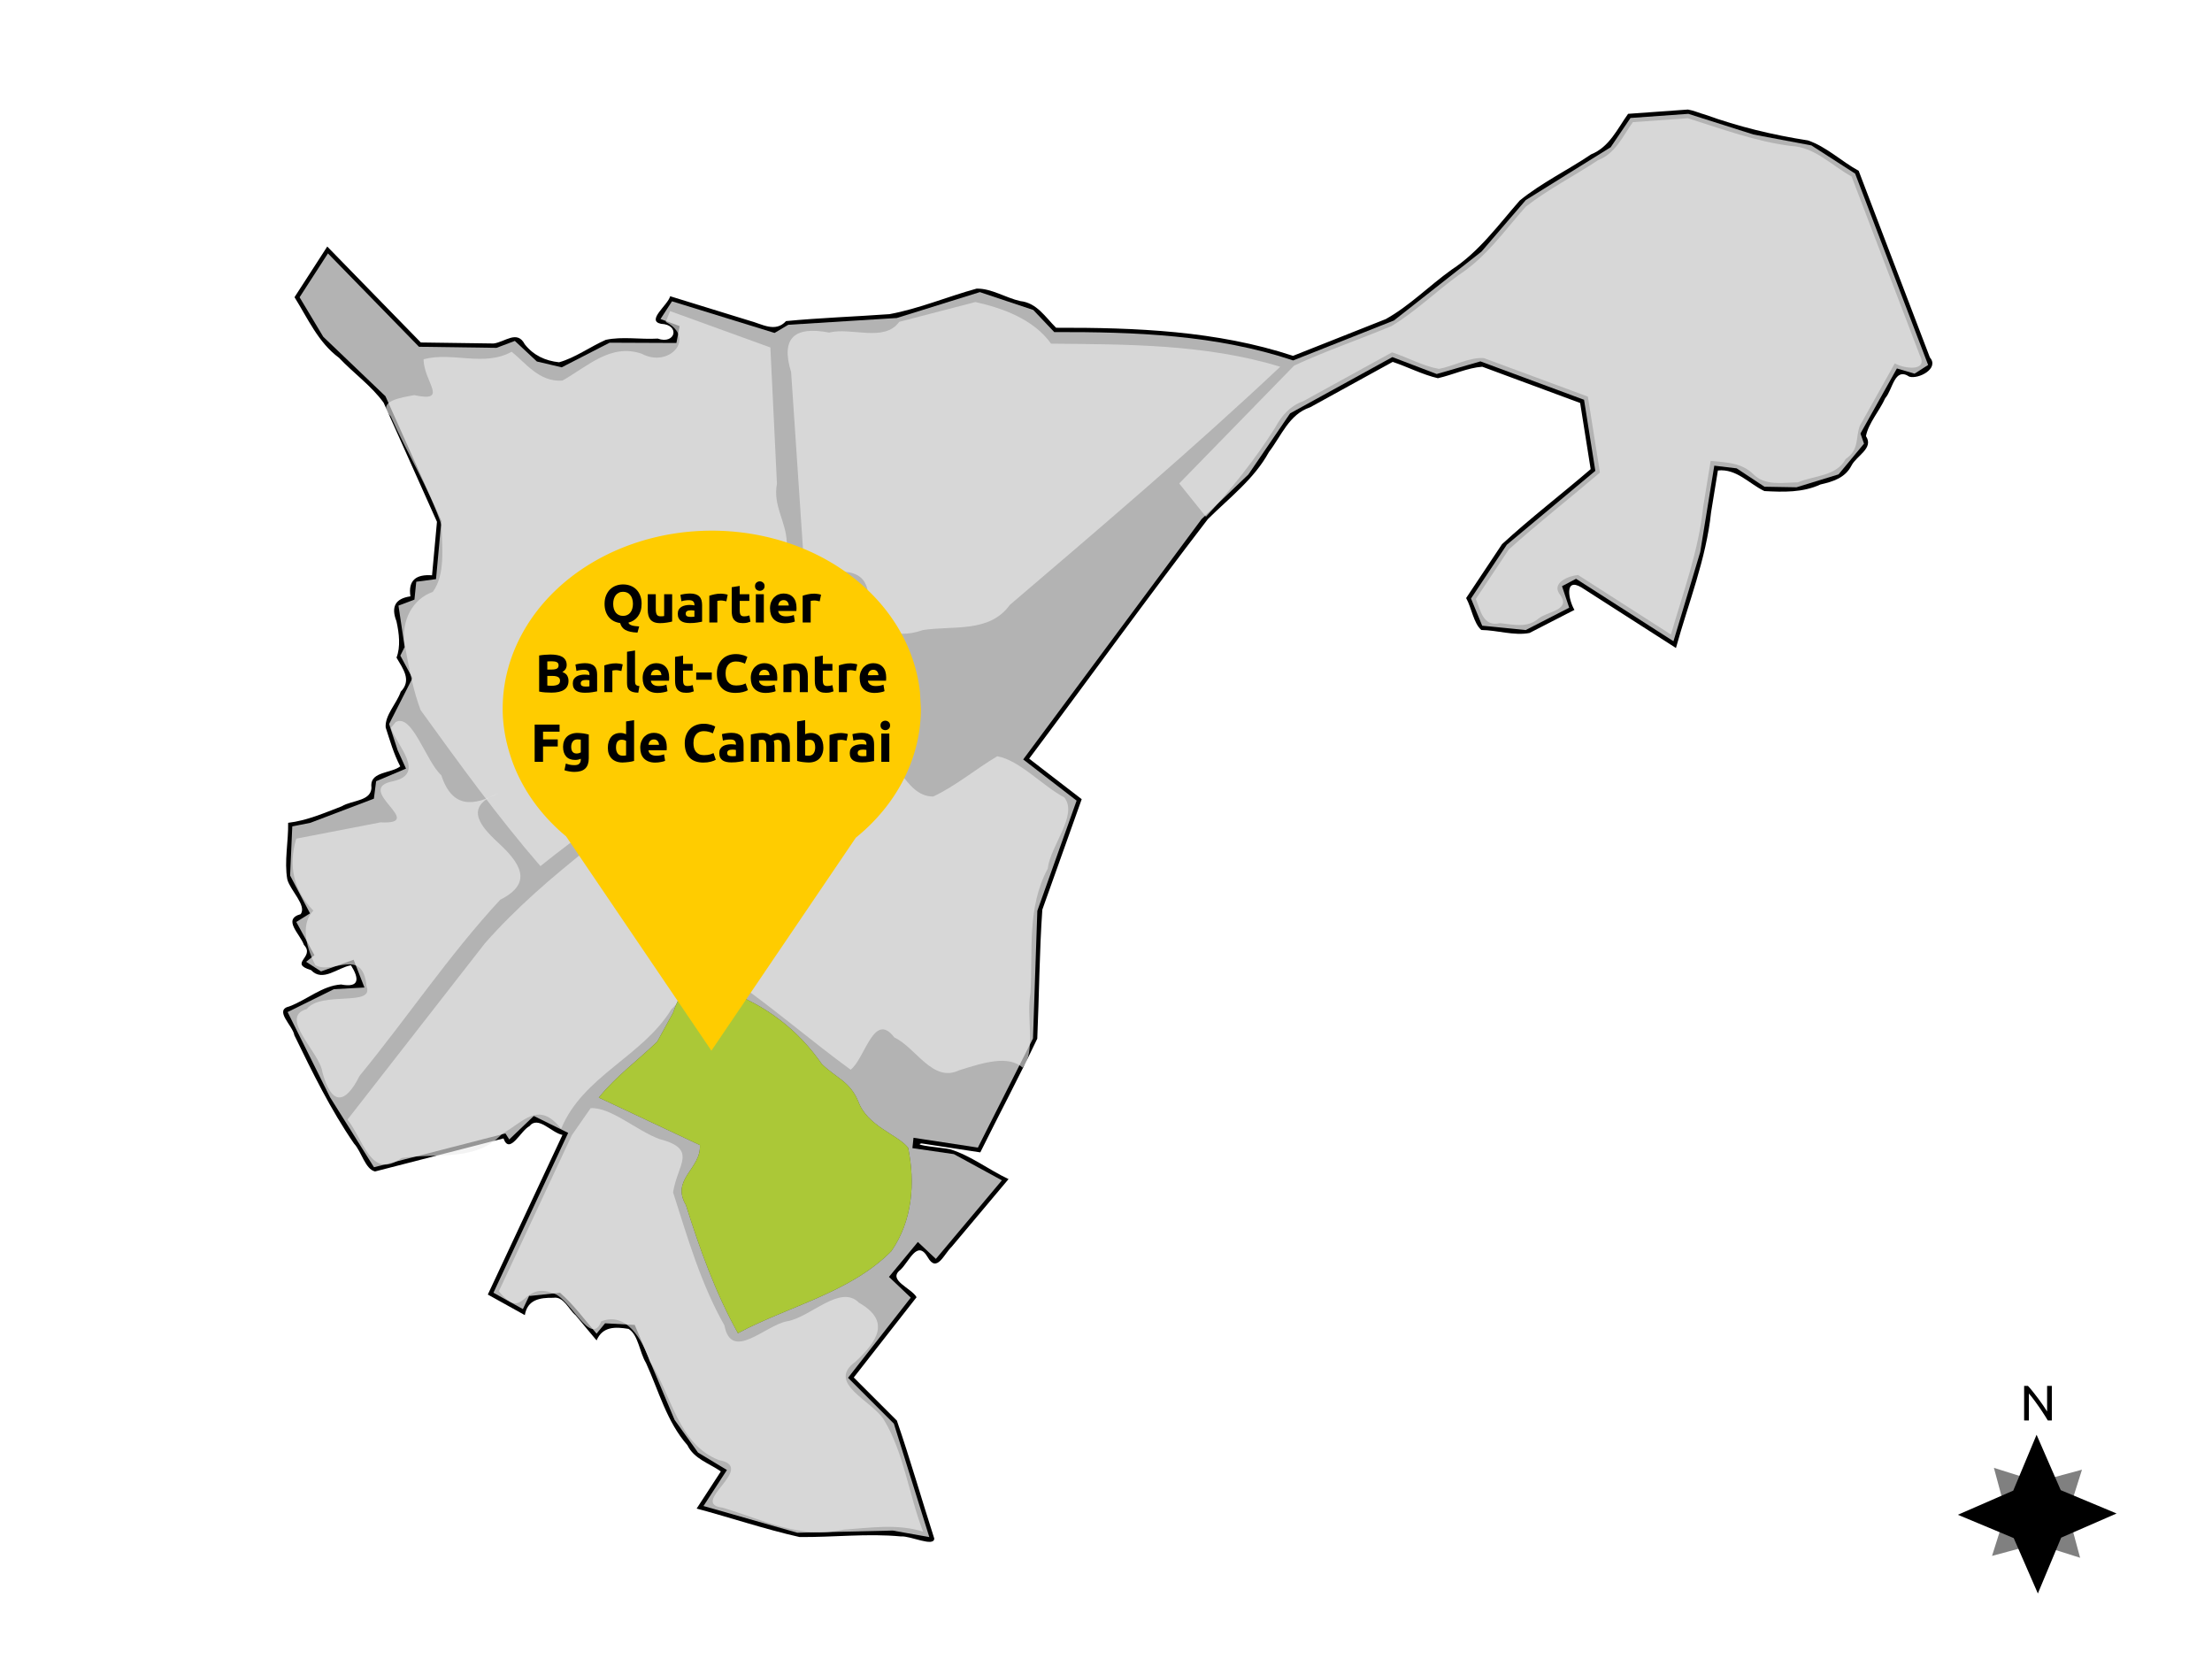 <?xml version="1.0" encoding="UTF-8" standalone="no"?>
<!-- Created with Inkscape (http://www.inkscape.org/) -->

<svg
   xmlns:dc="http://purl.org/dc/elements/1.1/"
   xmlns:cc="http://creativecommons.org/ns#"
   xmlns:rdf="http://www.w3.org/1999/02/22-rdf-syntax-ns#"
   xmlns:svg="http://www.w3.org/2000/svg"
   xmlns="http://www.w3.org/2000/svg"
   xmlns:sodipodi="http://sodipodi.sourceforge.net/DTD/sodipodi-0.dtd"
   xmlns:inkscape="http://www.inkscape.org/namespaces/inkscape"
   width="1024"
   height="768"
   viewBox="0 0 270.933 203.2"
   version="1.1"
   id="svg8"
   inkscape:version="0.92.5 (2060ec1f9f, 2020-04-08)"
   sodipodi:docname="douai-quartier-barlet-centre.svg"
   inkscape:export-filename="./quartier.png"
   inkscape:export-xdpi="686.526"
   inkscape:export-ydpi="686.526">
  <title
     id="title844">Quartier Barlet-Centre-Faubourg de Cambrai de Douai</title>
  <defs
     id="defs2">
    <filter
       inkscape:collect="always"
       style="color-interpolation-filters:sRGB"
       id="filter1218"
       x="-0.128"
       width="1.256"
       y="-0.113"
       height="1.226">
      <feGaussianBlur
         inkscape:collect="always"
         stdDeviation="2.042"
         id="feGaussianBlur1220" />
    </filter>
  </defs>
  <sodipodi:namedview
     id="base"
     pagecolor="#ffffff"
     bordercolor="#666666"
     borderopacity="1.0"
     inkscape:pageopacity="0.0"
     inkscape:pageshadow="2"
     inkscape:zoom="0.175"
     inkscape:cx="2929.4817"
     inkscape:cy="364.38807"
     inkscape:document-units="mm"
     inkscape:current-layer="layer1"
     showgrid="false"
     showguides="false"
     inkscape:window-width="1855"
     inkscape:window-height="1056"
     inkscape:window-x="65"
     inkscape:window-y="24"
     inkscape:window-maximized="1"
     units="px" />
  <g
     inkscape:label="Layer 1"
     inkscape:groupmode="layer"
     id="layer1"
     transform="translate(0,-93.8)">
    <path
       style="opacity:1;fill:#000000;fill-rule:evenodd;stroke:none;stroke-width:0.265px;stroke-linecap:butt;stroke-linejoin:miter;stroke-opacity:1"
       d="m 206.76,107.216 c -2.449,0.175 -4.897,0.351 -7.346,0.526 -1.322,1.851 -2.293,4.068 -4.533,4.965 -2.869,1.937 -6.076,3.481 -8.742,5.654 -2.629,2.999 -4.986,6.281 -8.372,8.489 -2.716,1.947 -5.131,4.418 -8.038,6.034 -3.785,1.5 -7.57,3 -11.355,4.501 -9.336,-3.081 -19.272,-3.466 -29.021,-3.441 -1.319,-1.311 -2.362,-3.054 -4.381,-3.265 -1.789,-0.4 -3.57,-1.581 -5.364,-1.526 -3.564,0.979 -7.036,2.456 -10.657,3.124 -4.218,0.304 -8.485,0.45 -12.673,0.85 -1.326,1.459 -2.96,0.343 -4.509,-0.057 -3.228,-0.995 -6.456,-1.992 -9.684,-2.986 -0.284,1.096 -2.977,2.993 -1.118,3.379 2.372,0.096 1.778,2.582 -0.406,1.808 -2.104,0.129 -4.337,-0.284 -6.366,0.154 -1.915,0.847 -3.766,2.206 -5.719,2.748 -1.696,-0.181 -3.132,-0.848 -4.2,-2.204 -0.935,-1.803 -2.435,-0.261 -3.82,-0.098 -2.97,-0.041 -5.941,-0.082 -8.911,-0.123 -3.82,-3.917 -7.641,-7.835 -11.461,-11.752 -1.337,2.068 -2.674,4.137 -4.011,6.206 1.638,2.62 2.899,5.541 5.455,7.428 1.765,1.872 3.973,3.431 5.461,5.498 2.177,4.862 4.354,9.723 6.532,14.585 -0.201,2.183 -0.401,4.367 -0.602,6.551 -1.91,-0.137 -2.952,0.569 -2.647,2.58 -1.867,0.26 -2.395,1.294 -1.714,3.046 0.34,1.522 0.516,3.143 0.008,4.458 0.8,1.384 1.889,2.764 0.519,4.173 -0.506,1.468 -1.953,2.863 -1.846,4.379 0.527,1.616 0.991,3.257 1.785,4.769 -1.078,0.839 -3.528,0.637 -3.546,2.28 0.264,2.034 -2.336,1.809 -3.63,2.614 -2.143,0.819 -4.255,1.748 -6.555,2.019 0.043,2.294 -0.497,4.719 -0.102,6.935 0.37,1.369 2.407,3.189 1.639,4.251 -2.283,0.625 -0.075,2.423 0.394,3.768 1.447,1.518 -1.947,2.229 0.875,3.089 1.435,1.516 3.252,-0.314 4.891,-0.593 1.029,1.646 1.061,2.784 -1.219,2.351 -2.303,0.153 -4.192,1.885 -6.326,2.682 -1.957,0.452 0.438,2.37 0.608,3.538 2.21,4.548 4.429,9.09 7.306,13.264 0.921,0.985 1.372,3.148 2.578,3.418 5.244,-1.349 10.487,-2.698 15.731,-4.047 0.746,2.082 2.114,-0.967 3.177,-1.502 1.088,-1.339 2.717,0.837 4.047,1.072 -3.048,6.518 -6.096,13.036 -9.143,19.554 1.511,0.84 3.022,1.679 4.533,2.519 0.325,-1.894 1.814,-2.148 3.502,-2.123 1.257,-0.203 1.862,1.438 2.726,2.146 0.858,1.022 1.692,2.061 2.561,3.074 0.752,-1.728 2.288,-1.675 3.917,-1.408 1.193,0.708 1.345,2.89 2.135,4.169 1.571,3.424 2.528,7.192 5.071,10.073 0.805,1.678 2.665,2.215 4.098,3.213 -0.989,1.517 -1.977,3.035 -2.966,4.552 4.206,1.123 8.375,2.535 12.604,3.485 4.134,0.041 8.311,-0.465 12.418,-0.073 1.153,-0.098 4.058,1.347 4.083,0.254 -1.545,-4.802 -2.943,-9.693 -4.577,-14.441 -1.76,-1.76 -3.521,-3.521 -5.281,-5.281 2.564,-3.277 5.128,-6.554 7.692,-9.832 -0.606,-1.118 -3.615,-2.093 -1.988,-3.344 1.087,-0.997 2.062,-3.774 3.349,-1.56 1.121,1.986 1.986,-0.372 2.937,-1.269 2.323,-2.765 4.646,-5.529 6.969,-8.294 -2.41,-1.136 -4.62,-2.871 -7.149,-3.652 -0.869,-0.195 -4.728,-0.503 -3.505,-0.719 2.397,0.366 4.795,0.731 7.192,1.097 2.31,-4.646 4.751,-9.259 6.978,-13.926 0.233,-5.262 0.254,-10.564 0.62,-15.801 1.608,-4.512 3.216,-9.023 4.824,-13.534 -2.146,-1.654 -4.291,-3.308 -6.436,-4.962 7.319,-9.761 14.458,-19.681 21.89,-29.343 2.638,-2.615 5.665,-4.899 7.478,-8.214 1.534,-1.988 2.471,-4.634 5.043,-5.478 3.372,-1.855 6.743,-3.709 10.115,-5.564 1.847,0.618 3.68,1.574 5.535,2 1.81,-0.408 3.637,-1.278 5.437,-1.407 3.996,1.481 7.993,2.961 11.989,4.442 0.429,2.701 0.857,5.401 1.286,8.102 -3.592,3.088 -7.388,5.993 -10.858,9.19 -1.465,2.2 -2.93,4.401 -4.395,6.601 0.685,1.216 0.897,3.068 1.862,3.91 1.951,0.025 4.032,0.736 5.908,0.363 1.832,-0.941 3.664,-1.883 5.497,-2.824 -0.713,-1.192 -1.275,-4.007 0.838,-2.765 3.865,2.477 7.73,4.954 11.595,7.432 1.526,-5.518 3.699,-10.886 4.302,-16.617 0.278,-1.708 0.557,-3.416 0.835,-5.125 2.295,-0.245 3.823,1.635 5.695,2.522 2.347,0.127 4.685,0.196 6.872,-0.81 1.548,-0.354 3.029,-0.809 3.803,-2.323 0.606,-1.196 2.764,-2.114 1.764,-3.597 0.307,-1.592 1.667,-3.093 2.364,-4.651 0.926,-1.02 1.111,-3.863 2.953,-2.632 1.114,0.33 3.705,-0.984 2.514,-2.359 -2.907,-7.619 -5.813,-15.238 -8.72,-22.857 -2.106,-1.15 -3.952,-2.954 -6.211,-3.72 -4.296,-0.668 -8.506,-1.682 -12.598,-3.158 -0.696,-0.185 -1.381,-0.506 -2.085,-0.623 z"
       id="path1040"
       inkscape:connector-curvature="0" />
    <path
       style="opacity:1;fill:#b3b3b3;fill-rule:evenodd;stroke:none;stroke-width:0.265px;stroke-linecap:butt;stroke-linejoin:miter;stroke-opacity:1"
       d="m 206.798,107.743 -7.089,0.508 -2.43,3.587 -10.393,6.466 -5.424,6.312 -10.728,8.439 -12.342,4.892 c -9.438,-3.142 -19.321,-3.498 -29.266,-3.474 l -2.565,-2.705 -6.543,-2.188 -10.178,3.171 -13.292,0.83 -1.677,0.999 -12.561,-3.874 -1.409,2.168 2.343,0.867 -0.395,2.068 -8.178,-0.035 -5.869,3.018 -3.044,-0.715 -2.698,-2.521 -2.247,0.849 -9.495,-0.132 -11.151,-11.434 -3.472,5.372 2.903,4.841 7.615,7.281 6.847,15.288 -0.654,7.109 -2.42,0.323 -0.224,2.188 -1.955,0.736 0.758,5.067 -0.529,1.058 1.486,2.758 -2.863,5.62 1.047,3.21 1.024,2.251 -3.661,1.547 -0.275,2.138 -7.783,2.956 -2.21,0.435 -0.267,6.016 2.44,4.64 -1.684,1.053 2.224,4.066 -1.02,0.812 1.829,1.178 3.989,-1.431 1.33,3.402 -3.745,0.205 -5.669,2.801 5.204,10.444 5.373,8.565 16.103,-4.142 0.468,0.735 3.007,-2.873 4.21,2.072 -9.154,19.577 3.608,2.005 0.791,-1.673 0.011,0.069 3.742,-0.401 c 1.678,1.464 3.025,3.32 4.477,5.012 l 1.042,-1.268 3.635,0.198 4.878,11.626 2.873,4.009 3.541,2.138 -2.873,4.41 11.492,3.274 11.693,-0.267 4.477,0.801 -4.343,-13.898 -5.613,-5.613 7.684,-9.822 -2.673,-2.539 3.541,-4.277 2.205,2.072 8.085,-9.622 -5.88,-3.208 -5.078,-0.735 0.134,-1.27 7.884,1.203 6.749,-13.364 0.534,-15.635 4.811,-13.497 -6.543,-5.045 v 0 l 21.845,-29.432 5.732,-5.465 5.117,-7.494 12.527,-6.891 5.428,2.074 5.356,-1.547 12.691,4.702 1.382,8.704 -10.841,9.05 -4.386,6.587 1.37,3.33 5.326,0.534 5.328,-2.738 -0.877,-2.636 1.718,-0.905 11.932,7.648 3.276,-10.916 1.725,-10.587 2.74,0.328 3.404,2.251 3.925,0.068 5.151,-1.583 3.117,-3.762 -0.435,-1.24 4.465,-7.97 2.163,0.639 1.662,-1.066 -8.941,-23.437 -5.356,-3.454 -7.101,-1.337 z"
       id="path826-3-2"
       inkscape:connector-curvature="0"
       sodipodi:nodetypes="cccccccccccccccccccccccccccccccccccccccccccccccccccccccccccccccccccccccccccccccccccccccccccccccccccccccccccccccccccccccc" />
    <path
       style="opacity:0.635;fill:#ececec;fill-opacity:1;fill-rule:evenodd;stroke:none;stroke-width:0.265px;stroke-linecap:butt;stroke-linejoin:miter;stroke-opacity:1"
       d="m 70.045,232.834 c -2.981,6.376 -5.962,12.751 -8.943,19.127 3.236,3.882 2.684,-1.348 6.721,0.268 2.005,0.602 4.579,6.664 5.811,3.418 3.08,-1.233 5.038,2.228 5.978,4.933 2.671,4.13 3.416,10.063 8.429,12.056 4.783,0.858 -3.742,5.311 0.453,5.825 4.861,1.443 9.596,3.922 14.782,2.7 3.277,-0.218 6.572,-0.767 9.784,0.237 -1.735,-4.479 -2.339,-9.644 -4.793,-13.688 -1.444,-2.361 -7.137,-4.494 -3.482,-7.128 2.667,-2.503 4.359,-4.968 0.431,-7.218 -2.309,-2.33 -5.936,1.799 -8.817,2.271 -2.674,0.492 -6.813,5.004 -7.668,0.503 -2.893,-5.093 -4.523,-10.775 -6.29,-16.293 0.52,-3.444 3.11,-5.275 -1.681,-6.537 -2.741,-0.993 -5.962,-3.927 -8.42,-3.774 -0.765,1.101 -1.529,2.201 -2.294,3.302 z"
       id="path1050"
       inkscape:connector-curvature="0" />
    <path
       style="opacity:0.635;fill:#ececec;fill-opacity:1;fill-rule:evenodd;stroke:none;stroke-width:0.265px;stroke-linecap:butt;stroke-linejoin:miter;stroke-opacity:1"
       d="m 98.504,165.681 c -0.376,8.603 -5.388,16.518 -12.593,21.11 -8.869,7.46 -18.849,13.825 -26.524,22.558 -5.609,7.196 -11.218,14.391 -16.827,21.587 1.925,2.351 2.858,7.479 6.613,4.706 4.056,-0.665 9.161,0.532 12.326,-2.974 2.561,-1.362 4.438,-4.176 7.229,-0.605 2.666,-6.48 9.955,-8.843 13.508,-14.649 2.747,-2.47 1.73,-6.443 3.133,-9.63 0.122,-4.723 4.109,-7.552 7.924,-9.497 4.707,-1.655 5.455,-6.988 7.989,-10.654 3.179,-1.587 6.825,-3.171 7.391,-7.123 0.939,-3.455 -0.167,-7.353 -2.541,-10.012 -0.931,-1.706 -1.015,-3.699 -1.656,-5.506 -1.497,0.502 -5.961,-1.276 -5.973,0.688 z"
       id="path1052"
       inkscape:connector-curvature="0" />
    <path
       inkscape:connector-curvature="0"
       id="path1136"
       d="m 80.492,221.39 c -2.372,2.284 -5.073,4.259 -7.152,6.846 4.13,1.941 8.259,3.885 12.391,5.824 0.142,2.917 -3.592,4.159 -1.716,7.343 1.708,5.403 3.601,10.728 6.369,15.692 6.215,-3.332 13.72,-4.932 18.791,-10.047 2.577,-3.701 2.949,-8.325 2.053,-12.674 -1.291,-1.629 -5.025,-2.639 -6.113,-5.696 -1.065,-2.486 -2.65,-2.792 -4.461,-4.559 -2.864,-4.15 -6.882,-7.229 -11.608,-8.912 -3.452,-3.026 -5.314,-1.059 -6.619,2.662 -0.645,1.173 -1.29,2.347 -1.934,3.52 z"
       style="opacity:1;fill:#4d4d4d;fill-rule:evenodd;stroke:none;stroke-width:0.265px;stroke-linecap:butt;stroke-linejoin:miter;stroke-opacity:1;filter:url(#filter1218)" />
    <path
       style="opacity:1;fill:#abc837;fill-rule:evenodd;stroke:none;stroke-width:0.265px;stroke-linecap:butt;stroke-linejoin:miter;stroke-opacity:1"
       d="m 80.492,221.39 c -2.372,2.284 -5.073,4.259 -7.152,6.846 4.13,1.941 8.259,3.885 12.391,5.824 0.142,2.917 -3.592,4.159 -1.716,7.343 1.708,5.403 3.601,10.728 6.369,15.692 6.215,-3.332 13.72,-4.932 18.791,-10.047 2.577,-3.701 2.949,-8.325 2.053,-12.674 -1.291,-1.629 -5.025,-2.639 -6.113,-5.696 -1.065,-2.486 -2.65,-2.792 -4.461,-4.559 -2.864,-4.15 -6.882,-7.229 -11.608,-8.912 -3.452,-3.026 -5.314,-1.059 -6.619,2.662 -0.645,1.173 -1.29,2.347 -1.934,3.52 z"
       id="path1022"
       inkscape:connector-curvature="0" />
    <path
       style="opacity:0.635;fill:#ececec;fill-opacity:1;fill-rule:evenodd;stroke:none;stroke-width:0.265px;stroke-linecap:butt;stroke-linejoin:miter;stroke-opacity:1"
       d="m 47.869,182.965 c 0.834,2.26 4.29,5.598 0.312,6.517 -5.052,0.938 4.281,5.34 -1.58,5.046 -3.439,0.665 -6.879,1.329 -10.318,1.994 -0.973,3.345 -0.358,6.305 2.101,8.815 -1.42,1.422 -1.134,4.04 0.241,6.671 2.077,1.239 5.815,-2.302 6.273,2.612 0.964,2.525 -5.565,0.529 -7.324,2.771 -3.516,1.002 1.619,5.298 1.92,7.753 1.079,3.971 2.727,4.079 4.555,0.42 5.831,-7.104 10.98,-14.826 17.218,-21.56 4.112,-2.068 2.441,-4.505 -0.272,-7.01 -2.532,-2.319 -3.985,-4.507 0.077,-6.041 -3.04,1.538 -5.649,1.964 -7.023,-2.203 -1.884,-1.702 -3.554,-7.602 -5.579,-6.511 l -0.337,0.408 z"
       id="path1054"
       inkscape:connector-curvature="0" />
    <path
       style="opacity:0.635;fill:#ececec;fill-rule:evenodd;stroke:none;stroke-width:0.265px;stroke-linecap:butt;stroke-linejoin:miter;stroke-opacity:1"
       d="m 200.002,108.76 c -1.246,1.723 -2.12,3.833 -4.242,4.645 -2.924,1.94 -6.121,3.563 -8.872,5.706 -2.606,2.932 -4.875,6.215 -8.22,8.374 -2.778,2.027 -5.308,4.485 -8.233,6.256 -3.956,1.646 -8.076,3.045 -11.93,4.844 -4.691,4.811 -9.381,9.621 -14.072,14.432 1.092,1.359 2.184,2.718 3.276,4.077 3.133,-3.419 6.027,-7.023 8.496,-10.954 0.787,-1.449 1.814,-2.633 3.407,-3.193 3.629,-1.996 7.258,-3.992 10.887,-5.989 1.918,0.611 3.816,1.695 5.746,2.025 1.833,-0.336 3.695,-1.448 5.511,-1.32 4.244,1.572 8.488,3.145 12.732,4.717 0.493,3.102 0.985,6.204 1.477,9.306 -3.7,3.155 -7.553,6.173 -11.159,9.413 -1.347,2.023 -2.694,4.046 -4.041,6.069 0.609,1.506 0.905,3.431 2.985,2.961 1.619,0.166 3.293,0.625 4.659,-0.544 1.054,-0.896 4.012,-1.015 2.721,-2.868 -1.274,-1.517 1.048,-2.398 2.153,-2.492 3.793,2.431 7.585,4.862 11.377,7.293 1.504,-5.189 3.402,-10.287 3.958,-15.694 0.303,-1.857 0.605,-3.713 0.908,-5.57 1.878,0.186 3.815,0.213 5.239,1.639 1.455,1.455 3.596,1.015 5.45,0.985 2.011,-0.861 4.697,-0.711 5.848,-2.86 1.711,-1.156 1.179,-2.584 1.733,-4.066 1.428,-2.549 2.856,-5.097 4.283,-7.646 1.142,0.665 4.14,1.045 3.056,-1.002 -2.783,-7.295 -5.566,-14.589 -8.348,-21.884 -2.449,-1.345 -4.522,-3.636 -7.464,-3.745 -4.342,-0.559 -8.438,-2.092 -12.591,-3.396 -2.244,0.161 -4.488,0.321 -6.731,0.482 z"
       id="path1056"
       inkscape:connector-curvature="0" />
    <path
       style="opacity:0.635;fill:#ececec;fill-opacity:1;fill-rule:evenodd;stroke:none;stroke-width:0.265px;stroke-linecap:butt;stroke-linejoin:miter;stroke-opacity:1"
       d="m 101.935,188.482 c -2.332,3.893 -3.367,8.892 -7.837,10.961 -2.684,2.601 -7.561,3.741 -7.585,8.115 -1.878,3.686 -0.793,5.801 3.328,6.307 4.908,3.432 9.491,7.415 14.351,10.958 1.771,-1.384 2.849,-7.24 5.344,-3.957 2.665,1.254 4.694,5.591 7.941,4.026 3.085,-0.974 6.024,-1.87 7.779,-0.326 1.678,-1.903 0.407,-6.286 0.962,-9.133 0.29,-5.155 -0.438,-10.502 2.111,-15.231 0.3,-2.788 3.765,-6.601 2.025,-8.728 -2.739,-1.482 -5.461,-4.548 -8.211,-5.044 -2.626,1.565 -5.158,3.685 -7.839,4.931 -3.627,0.017 -4.345,-5.65 -7.756,-5.424 -1.538,0.848 -3.077,1.697 -4.615,2.545 z"
       id="path1058"
       inkscape:connector-curvature="0" />
    <path
       style="opacity:0.635;fill:#ececec;fill-opacity:1;fill-rule:evenodd;stroke:none;stroke-width:0.265px;stroke-linecap:butt;stroke-linejoin:miter;stroke-opacity:1"
       d="m 110.144,133.217 c -1.828,2.546 -5.851,0.631 -8.593,1.317 -4.185,-0.802 -5.963,0.606 -4.651,4.847 0.545,8.13 1.091,16.259 1.636,24.389 2.938,0.498 7.477,-1.338 7.819,2.943 0.743,3.876 2.791,5.599 6.694,4.257 3.738,-0.579 8.126,0.391 10.647,-3.087 11.189,-9.548 22.388,-19.085 33.11,-29.161 -9.087,-2.787 -18.79,-2.74 -28.066,-2.828 -2.136,-2.987 -5.934,-4.364 -9.274,-5.098 -3.107,0.807 -6.215,1.613 -9.322,2.42 z"
       id="path1060"
       inkscape:connector-curvature="0" />
    <path
       style="opacity:0.635;fill:#ececec;fill-opacity:1;fill-rule:evenodd;stroke:none;stroke-width:0.265px;stroke-linecap:butt;stroke-linejoin:miter;stroke-opacity:1"
       d="m 81.543,133.228 c 3.797,1.986 0.407,5.705 -2.958,3.893 -3.802,-1.286 -6.614,1.567 -9.695,3.295 -2.849,0.217 -4.538,-2.202 -6.219,-3.533 -3.395,1.881 -7.233,-0.026 -10.787,0.92 0.014,2.79 3.184,5.321 -1.152,4.395 -1.395,0.285 -4.788,0.662 -2.864,2.61 1.962,4.467 4.68,8.74 6.215,13.317 0.047,2.658 0.511,6.014 -1.077,8.178 -2.421,0.833 -3.931,3.482 -3.425,6.524 0.57,3.066 1.055,5.62 1.938,7.951 4.708,6.506 9.414,13.031 14.674,19.108 9.326,-7.529 20.252,-13.73 27.218,-23.737 2.752,-4.765 2.667,-10.608 2.958,-15.962 -0.107,-2.551 -1.715,-4.452 -1.207,-7.135 -0.268,-5.564 -0.535,-11.127 -0.803,-16.691 -4.094,-1.484 -8.188,-2.969 -12.281,-4.453 -0.178,0.44 -0.357,0.88 -0.535,1.32 z"
       id="path1062"
       inkscape:connector-curvature="0" />
    <path
       style="opacity:1;fill:#ffcc00;fill-opacity:1;stroke:none;stroke-width:0.292;stroke-miterlimit:4;stroke-dasharray:none;stroke-dashoffset:0;stroke-opacity:1"
       d="m 87.963,158.806 a 25.612,21.809 0 0 0 -2.56,0.043 25.612,21.809 0 0 0 -23.805,22.766 25.612,21.809 0 0 0 0.794,4.356 h -0.018 l 0.031,0.045 a 25.612,21.809 0 0 0 6.93,10.222 l 5.419,7.993 12.381,18.259 12.38,-18.259 5.309,-7.829 a 25.612,21.809 0 0 0 7.972,-15.797 L 112.684,178.586 A 25.612,21.809 0 0 0 87.963,158.806 Z"
       id="path1125"
       inkscape:connector-curvature="0" />
    <g
       aria-label="Quartier
Barlet-Centre
Fg de Cambrai"
       style="font-style:normal;font-variant:normal;font-weight:normal;font-stretch:normal;font-size:6.575px;line-height:125%;font-family:Tofino;-inkscape-font-specification:Tofino;text-align:center;letter-spacing:0px;word-spacing:0px;text-anchor:middle;fill:#000000;fill-opacity:1;stroke:none;stroke-width:0.265px;stroke-linecap:butt;stroke-linejoin:miter;stroke-opacity:1"
       id="text1132">
      <path
         d="m 75.106,167.763 q 0,0.335 0.079,0.605 0.085,0.27 0.237,0.467 0.158,0.191 0.381,0.296 0.224,0.105 0.513,0.105 0.283,0 0.506,-0.105 0.23,-0.105 0.381,-0.296 0.158,-0.197 0.237,-0.467 0.085,-0.27 0.085,-0.605 0,-0.335 -0.085,-0.605 -0.079,-0.276 -0.237,-0.467 -0.151,-0.197 -0.381,-0.302 -0.224,-0.105 -0.506,-0.105 -0.289,0 -0.513,0.112 -0.224,0.105 -0.381,0.302 -0.151,0.191 -0.237,0.467 -0.079,0.27 -0.079,0.598 z m 3.478,0 q 0,0.48 -0.118,0.868 -0.118,0.381 -0.335,0.671 -0.21,0.289 -0.506,0.48 -0.296,0.191 -0.651,0.276 0.033,0.132 0.145,0.21 0.112,0.086 0.283,0.138 0.171,0.053 0.395,0.079 0.23,0.026 0.493,0.046 l -0.21,0.75 q -0.513,-0.02 -0.881,-0.105 -0.362,-0.079 -0.618,-0.224 -0.25,-0.145 -0.401,-0.355 -0.145,-0.21 -0.224,-0.487 -0.408,-0.053 -0.756,-0.224 -0.348,-0.178 -0.605,-0.473 -0.256,-0.296 -0.401,-0.71 -0.145,-0.414 -0.145,-0.94 0,-0.585 0.184,-1.026 0.184,-0.447 0.493,-0.75 0.316,-0.302 0.723,-0.454 0.414,-0.151 0.868,-0.151 0.467,0 0.881,0.151 0.414,0.151 0.723,0.454 0.309,0.302 0.487,0.75 0.178,0.441 0.178,1.026 z"
         style="font-style:normal;font-variant:normal;font-weight:bold;font-stretch:normal;font-family:Ubuntu;-inkscape-font-specification:'Ubuntu Bold';text-align:center;text-anchor:middle;stroke-width:0.265px"
         id="path863" />
      <path
         d="m 82.325,169.926 q -0.25,0.072 -0.644,0.132 -0.395,0.066 -0.828,0.066 -0.441,0 -0.736,-0.118 -0.289,-0.118 -0.46,-0.329 -0.171,-0.217 -0.243,-0.513 -0.072,-0.296 -0.072,-0.651 v -1.926 h 0.98 v 1.808 q 0,0.473 0.125,0.684 0.125,0.21 0.467,0.21 0.105,0 0.224,-0.007 0.118,-0.013 0.21,-0.026 v -2.669 h 0.98 z"
         style="font-style:normal;font-variant:normal;font-weight:bold;font-stretch:normal;font-family:Ubuntu;-inkscape-font-specification:'Ubuntu Bold';text-align:center;text-anchor:middle;stroke-width:0.265px"
         id="path865" />
      <path
         d="m 84.568,169.36 q 0.145,0 0.276,-0.007 0.132,-0.007 0.21,-0.02 v -0.743 q -0.059,-0.013 -0.178,-0.026 -0.118,-0.013 -0.217,-0.013 -0.138,0 -0.263,0.02 -0.118,0.013 -0.21,0.059 -0.092,0.046 -0.145,0.125 -0.053,0.079 -0.053,0.197 0,0.23 0.151,0.322 0.158,0.086 0.427,0.086 z m -0.079,-2.867 q 0.434,0 0.723,0.099 0.289,0.099 0.46,0.283 0.178,0.184 0.25,0.447 0.072,0.263 0.072,0.585 v 2.038 q -0.21,0.046 -0.585,0.105 -0.375,0.066 -0.907,0.066 -0.335,0 -0.611,-0.059 -0.27,-0.059 -0.467,-0.191 -0.197,-0.138 -0.302,-0.355 -0.105,-0.217 -0.105,-0.533 0,-0.302 0.118,-0.513 0.125,-0.21 0.329,-0.335 0.204,-0.125 0.467,-0.178 0.263,-0.059 0.546,-0.059 0.191,0 0.335,0.02 0.151,0.013 0.243,0.04 v -0.092 q 0,-0.25 -0.151,-0.401 -0.151,-0.151 -0.526,-0.151 -0.25,0 -0.493,0.039 -0.243,0.033 -0.421,0.099 l -0.125,-0.789 q 0.085,-0.026 0.21,-0.053 0.132,-0.033 0.283,-0.053 0.151,-0.026 0.316,-0.039 0.171,-0.02 0.342,-0.02 z"
         style="font-style:normal;font-variant:normal;font-weight:bold;font-stretch:normal;font-family:Ubuntu;-inkscape-font-specification:'Ubuntu Bold';text-align:center;text-anchor:middle;stroke-width:0.265px"
         id="path867" />
      <path
         d="m 88.966,167.453 q -0.132,-0.033 -0.309,-0.066 -0.178,-0.04 -0.381,-0.04 -0.092,0 -0.224,0.02 -0.125,0.013 -0.191,0.033 v 2.643 h -0.98 v -3.274 q 0.263,-0.092 0.618,-0.171 0.362,-0.086 0.802,-0.086 0.079,0 0.191,0.013 0.112,0.007 0.224,0.026 0.112,0.013 0.224,0.04 0.112,0.02 0.191,0.053 z"
         style="font-style:normal;font-variant:normal;font-weight:bold;font-stretch:normal;font-family:Ubuntu;-inkscape-font-specification:'Ubuntu Bold';text-align:center;text-anchor:middle;stroke-width:0.265px"
         id="path869" />
      <path
         d="m 89.624,165.724 0.98,-0.158 v 1.019 h 1.177 v 0.815 h -1.177 v 1.216 q 0,0.309 0.105,0.493 0.112,0.184 0.441,0.184 0.158,0 0.322,-0.026 0.171,-0.033 0.309,-0.086 l 0.138,0.763 q -0.178,0.072 -0.395,0.125 -0.217,0.053 -0.533,0.053 -0.401,0 -0.664,-0.105 -0.263,-0.112 -0.421,-0.302 -0.158,-0.197 -0.224,-0.473 -0.059,-0.276 -0.059,-0.611 z"
         style="font-style:normal;font-variant:normal;font-weight:bold;font-stretch:normal;font-family:Ubuntu;-inkscape-font-specification:'Ubuntu Bold';text-align:center;text-anchor:middle;stroke-width:0.265px"
         id="path871" />
      <path
         d="M 93.556,170.044 H 92.576 v -3.458 h 0.98 z m 0.092,-4.458 q 0,0.27 -0.178,0.427 -0.171,0.151 -0.408,0.151 -0.237,0 -0.414,-0.151 -0.171,-0.158 -0.171,-0.427 0,-0.27 0.171,-0.421 0.178,-0.158 0.414,-0.158 0.237,0 0.408,0.158 0.178,0.151 0.178,0.421 z"
         style="font-style:normal;font-variant:normal;font-weight:bold;font-stretch:normal;font-family:Ubuntu;-inkscape-font-specification:'Ubuntu Bold';text-align:center;text-anchor:middle;stroke-width:0.265px"
         id="path873" />
      <path
         d="m 94.312,168.341 q 0,-0.46 0.138,-0.802 0.145,-0.348 0.375,-0.579 0.23,-0.23 0.526,-0.348 0.302,-0.118 0.618,-0.118 0.736,0 1.164,0.454 0.427,0.447 0.427,1.322 0,0.086 -0.007,0.191 -0.007,0.099 -0.013,0.178 h -2.222 q 0.033,0.302 0.283,0.48 0.25,0.178 0.671,0.178 0.27,0 0.526,-0.046 0.263,-0.053 0.427,-0.125 l 0.132,0.796 q -0.079,0.04 -0.21,0.079 -0.132,0.04 -0.296,0.066 -0.158,0.033 -0.342,0.053 -0.184,0.02 -0.368,0.02 -0.467,0 -0.815,-0.138 -0.342,-0.138 -0.572,-0.375 -0.224,-0.243 -0.335,-0.572 -0.105,-0.329 -0.105,-0.71 z m 2.301,-0.375 q -0.007,-0.125 -0.046,-0.243 -0.033,-0.118 -0.112,-0.21 -0.072,-0.092 -0.191,-0.151 -0.112,-0.059 -0.283,-0.059 -0.164,0 -0.283,0.059 -0.118,0.053 -0.197,0.145 -0.079,0.092 -0.125,0.217 -0.039,0.118 -0.059,0.243 z"
         style="font-style:normal;font-variant:normal;font-weight:bold;font-stretch:normal;font-family:Ubuntu;-inkscape-font-specification:'Ubuntu Bold';text-align:center;text-anchor:middle;stroke-width:0.265px"
         id="path875" />
      <path
         d="m 100.4,167.453 q -0.132,-0.033 -0.309,-0.066 -0.178,-0.04 -0.381,-0.04 -0.092,0 -0.224,0.02 -0.125,0.013 -0.191,0.033 v 2.643 h -0.98 v -3.274 q 0.263,-0.092 0.618,-0.171 0.362,-0.086 0.802,-0.086 0.079,0 0.191,0.013 0.112,0.007 0.224,0.026 0.112,0.013 0.224,0.04 0.112,0.02 0.191,0.053 z"
         style="font-style:normal;font-variant:normal;font-weight:bold;font-stretch:normal;font-family:Ubuntu;-inkscape-font-specification:'Ubuntu Bold';text-align:center;text-anchor:middle;stroke-width:0.265px"
         id="path877" />
      <path
         d="m 67.555,178.636 q -0.375,0 -0.75,-0.026 -0.368,-0.02 -0.769,-0.105 v -4.418 q 0.316,-0.059 0.69,-0.086 0.375,-0.033 0.697,-0.033 0.434,0 0.796,0.066 0.368,0.059 0.631,0.21 0.263,0.151 0.408,0.401 0.151,0.243 0.151,0.605 0,0.546 -0.526,0.861 0.434,0.164 0.592,0.447 0.158,0.283 0.158,0.638 0,0.717 -0.526,1.078 -0.519,0.362 -1.552,0.362 z m -0.519,-2.045 v 1.177 q 0.112,0.013 0.243,0.02 0.132,0.007 0.289,0.007 0.46,0 0.743,-0.132 0.283,-0.132 0.283,-0.487 0,-0.316 -0.237,-0.447 -0.237,-0.138 -0.677,-0.138 z m 0,-0.782 h 0.5 q 0.473,0 0.677,-0.118 0.204,-0.125 0.204,-0.395 0,-0.276 -0.21,-0.388 -0.21,-0.112 -0.618,-0.112 -0.132,0 -0.283,0.007 -0.151,0 -0.27,0.013 z"
         style="font-style:normal;font-variant:normal;font-weight:bold;font-stretch:normal;font-family:Ubuntu;-inkscape-font-specification:'Ubuntu Bold';text-align:center;text-anchor:middle;stroke-width:0.265px"
         id="path879" />
      <path
         d="m 71.71,177.893 q 0.145,0 0.276,-0.007 0.132,-0.007 0.21,-0.02 v -0.743 q -0.059,-0.013 -0.178,-0.026 -0.118,-0.013 -0.217,-0.013 -0.138,0 -0.263,0.02 -0.118,0.013 -0.21,0.059 -0.092,0.046 -0.145,0.125 -0.053,0.079 -0.053,0.197 0,0.23 0.151,0.322 0.158,0.086 0.427,0.086 z m -0.079,-2.867 q 0.434,0 0.723,0.099 0.289,0.099 0.46,0.283 0.178,0.184 0.25,0.447 0.072,0.263 0.072,0.585 v 2.038 q -0.21,0.046 -0.585,0.105 -0.375,0.066 -0.907,0.066 -0.335,0 -0.611,-0.059 -0.27,-0.059 -0.467,-0.191 -0.197,-0.138 -0.302,-0.355 -0.105,-0.217 -0.105,-0.533 0,-0.302 0.118,-0.513 0.125,-0.21 0.329,-0.335 0.204,-0.125 0.467,-0.178 0.263,-0.059 0.546,-0.059 0.191,0 0.335,0.02 0.151,0.013 0.243,0.039 v -0.092 q 0,-0.25 -0.151,-0.401 -0.151,-0.151 -0.526,-0.151 -0.25,0 -0.493,0.04 -0.243,0.033 -0.421,0.099 l -0.125,-0.789 q 0.085,-0.026 0.21,-0.053 0.132,-0.033 0.283,-0.053 0.151,-0.026 0.316,-0.04 0.171,-0.02 0.342,-0.02 z"
         style="font-style:normal;font-variant:normal;font-weight:bold;font-stretch:normal;font-family:Ubuntu;-inkscape-font-specification:'Ubuntu Bold';text-align:center;text-anchor:middle;stroke-width:0.265px"
         id="path881" />
      <path
         d="m 76.109,175.986 q -0.132,-0.033 -0.309,-0.066 -0.178,-0.039 -0.381,-0.039 -0.092,0 -0.224,0.02 -0.125,0.013 -0.191,0.033 v 2.643 h -0.98 v -3.274 q 0.263,-0.092 0.618,-0.171 0.362,-0.086 0.802,-0.086 0.079,0 0.191,0.013 0.112,0.007 0.224,0.026 0.112,0.013 0.224,0.039 0.112,0.02 0.191,0.053 z"
         style="font-style:normal;font-variant:normal;font-weight:bold;font-stretch:normal;font-family:Ubuntu;-inkscape-font-specification:'Ubuntu Bold';text-align:center;text-anchor:middle;stroke-width:0.265px"
         id="path883" />
      <path
         d="m 78.18,178.642 q -0.427,-0.007 -0.697,-0.092 -0.263,-0.086 -0.421,-0.237 -0.151,-0.158 -0.21,-0.375 -0.053,-0.224 -0.053,-0.5 v -3.807 l 0.98,-0.158 v 3.767 q 0,0.132 0.02,0.237 0.02,0.105 0.072,0.178 0.059,0.072 0.164,0.118 0.105,0.046 0.283,0.059 z"
         style="font-style:normal;font-variant:normal;font-weight:bold;font-stretch:normal;font-family:Ubuntu;-inkscape-font-specification:'Ubuntu Bold';text-align:center;text-anchor:middle;stroke-width:0.265px"
         id="path885" />
      <path
         d="m 78.713,176.874 q 0,-0.46 0.138,-0.802 0.145,-0.348 0.375,-0.579 0.23,-0.23 0.526,-0.348 0.302,-0.118 0.618,-0.118 0.736,0 1.164,0.454 0.427,0.447 0.427,1.322 0,0.086 -0.007,0.191 -0.007,0.099 -0.013,0.178 h -2.222 q 0.033,0.302 0.283,0.48 0.25,0.178 0.671,0.178 0.27,0 0.526,-0.046 0.263,-0.053 0.427,-0.125 l 0.132,0.796 q -0.079,0.039 -0.21,0.079 -0.132,0.04 -0.296,0.066 -0.158,0.033 -0.342,0.053 -0.184,0.02 -0.368,0.02 -0.467,0 -0.815,-0.138 -0.342,-0.138 -0.572,-0.375 -0.224,-0.243 -0.335,-0.572 -0.105,-0.329 -0.105,-0.71 z m 2.301,-0.375 q -0.007,-0.125 -0.046,-0.243 -0.033,-0.118 -0.112,-0.21 -0.072,-0.092 -0.191,-0.151 -0.112,-0.059 -0.283,-0.059 -0.164,0 -0.283,0.059 -0.118,0.053 -0.197,0.145 -0.079,0.092 -0.125,0.217 -0.039,0.118 -0.059,0.243 z"
         style="font-style:normal;font-variant:normal;font-weight:bold;font-stretch:normal;font-family:Ubuntu;-inkscape-font-specification:'Ubuntu Bold';text-align:center;text-anchor:middle;stroke-width:0.265px"
         id="path887" />
      <path
         d="m 82.684,174.257 0.98,-0.158 v 1.019 h 1.177 v 0.815 h -1.177 v 1.216 q 0,0.309 0.105,0.493 0.112,0.184 0.441,0.184 0.158,0 0.322,-0.026 0.171,-0.033 0.309,-0.086 l 0.138,0.763 q -0.178,0.072 -0.395,0.125 -0.217,0.053 -0.533,0.053 -0.401,0 -0.664,-0.105 -0.263,-0.112 -0.421,-0.302 -0.158,-0.197 -0.224,-0.473 -0.059,-0.276 -0.059,-0.611 z"
         style="font-style:normal;font-variant:normal;font-weight:bold;font-stretch:normal;font-family:Ubuntu;-inkscape-font-specification:'Ubuntu Bold';text-align:center;text-anchor:middle;stroke-width:0.265px"
         id="path889" />
      <path
         d="m 85.274,176.17 h 1.907 v 0.888 h -1.907 z"
         style="font-style:normal;font-variant:normal;font-weight:bold;font-stretch:normal;font-family:Ubuntu;-inkscape-font-specification:'Ubuntu Bold';text-align:center;text-anchor:middle;stroke-width:0.265px"
         id="path891" />
      <path
         d="m 90.081,178.669 q -1.111,0 -1.696,-0.618 -0.579,-0.618 -0.579,-1.756 0,-0.565 0.178,-1.006 0.178,-0.447 0.487,-0.75 0.309,-0.309 0.736,-0.467 0.427,-0.158 0.927,-0.158 0.289,0 0.526,0.046 0.237,0.04 0.414,0.099 0.178,0.053 0.296,0.112 0.118,0.059 0.171,0.092 l -0.296,0.828 q -0.21,-0.112 -0.493,-0.191 -0.276,-0.079 -0.631,-0.079 -0.237,0 -0.467,0.079 -0.224,0.079 -0.401,0.256 -0.171,0.171 -0.276,0.447 -0.105,0.276 -0.105,0.671 0,0.316 0.066,0.592 0.072,0.27 0.224,0.467 0.158,0.197 0.408,0.316 0.25,0.112 0.605,0.112 0.224,0 0.401,-0.026 0.178,-0.026 0.316,-0.059 0.138,-0.039 0.243,-0.086 0.105,-0.046 0.191,-0.086 l 0.283,0.822 q -0.217,0.132 -0.611,0.237 -0.395,0.105 -0.914,0.105 z"
         style="font-style:normal;font-variant:normal;font-weight:bold;font-stretch:normal;font-family:Ubuntu;-inkscape-font-specification:'Ubuntu Bold';text-align:center;text-anchor:middle;stroke-width:0.265px"
         id="path893" />
      <path
         d="m 91.955,176.874 q 0,-0.46 0.138,-0.802 0.145,-0.348 0.375,-0.579 0.23,-0.23 0.526,-0.348 0.302,-0.118 0.618,-0.118 0.736,0 1.164,0.454 0.427,0.447 0.427,1.322 0,0.086 -0.007,0.191 -0.007,0.099 -0.013,0.178 h -2.222 q 0.033,0.302 0.283,0.48 0.25,0.178 0.671,0.178 0.27,0 0.526,-0.046 0.263,-0.053 0.427,-0.125 l 0.132,0.796 q -0.079,0.039 -0.21,0.079 -0.132,0.04 -0.296,0.066 -0.158,0.033 -0.342,0.053 -0.184,0.02 -0.368,0.02 -0.467,0 -0.815,-0.138 -0.342,-0.138 -0.572,-0.375 -0.224,-0.243 -0.335,-0.572 -0.105,-0.329 -0.105,-0.71 z m 2.301,-0.375 q -0.007,-0.125 -0.046,-0.243 -0.033,-0.118 -0.112,-0.21 -0.072,-0.092 -0.191,-0.151 -0.112,-0.059 -0.283,-0.059 -0.164,0 -0.283,0.059 -0.118,0.053 -0.197,0.145 -0.079,0.092 -0.125,0.217 -0.039,0.118 -0.059,0.243 z"
         style="font-style:normal;font-variant:normal;font-weight:bold;font-stretch:normal;font-family:Ubuntu;-inkscape-font-specification:'Ubuntu Bold';text-align:center;text-anchor:middle;stroke-width:0.265px"
         id="path895" />
      <path
         d="m 95.959,175.237 q 0.25,-0.072 0.644,-0.132 0.395,-0.066 0.828,-0.066 0.441,0 0.73,0.118 0.296,0.112 0.467,0.322 0.171,0.21 0.243,0.5 0.072,0.289 0.072,0.644 v 1.953 h -0.98 v -1.834 q 0,-0.473 -0.125,-0.671 -0.125,-0.197 -0.467,-0.197 -0.105,0 -0.224,0.013 -0.118,0.007 -0.21,0.02 v 2.669 h -0.98 z"
         style="font-style:normal;font-variant:normal;font-weight:bold;font-stretch:normal;font-family:Ubuntu;-inkscape-font-specification:'Ubuntu Bold';text-align:center;text-anchor:middle;stroke-width:0.265px"
         id="path897" />
      <path
         d="m 99.799,174.257 0.98,-0.158 v 1.019 h 1.177 v 0.815 h -1.177 v 1.216 q 0,0.309 0.105,0.493 0.112,0.184 0.441,0.184 0.158,0 0.322,-0.026 0.171,-0.033 0.309,-0.086 l 0.138,0.763 q -0.178,0.072 -0.395,0.125 -0.217,0.053 -0.533,0.053 -0.401,0 -0.664,-0.105 -0.263,-0.112 -0.421,-0.302 -0.158,-0.197 -0.224,-0.473 -0.059,-0.276 -0.059,-0.611 z"
         style="font-style:normal;font-variant:normal;font-weight:bold;font-stretch:normal;font-family:Ubuntu;-inkscape-font-specification:'Ubuntu Bold';text-align:center;text-anchor:middle;stroke-width:0.265px"
         id="path899" />
      <path
         d="m 104.835,175.986 q -0.132,-0.033 -0.309,-0.066 -0.178,-0.039 -0.381,-0.039 -0.092,0 -0.224,0.02 -0.125,0.013 -0.191,0.033 v 2.643 h -0.98 v -3.274 q 0.263,-0.092 0.618,-0.171 0.362,-0.086 0.802,-0.086 0.079,0 0.191,0.013 0.112,0.007 0.224,0.026 0.112,0.013 0.224,0.039 0.112,0.02 0.191,0.053 z"
         style="font-style:normal;font-variant:normal;font-weight:bold;font-stretch:normal;font-family:Ubuntu;-inkscape-font-specification:'Ubuntu Bold';text-align:center;text-anchor:middle;stroke-width:0.265px"
         id="path901" />
      <path
         d="m 105.295,176.874 q 0,-0.46 0.138,-0.802 0.145,-0.348 0.375,-0.579 0.23,-0.23 0.526,-0.348 0.302,-0.118 0.618,-0.118 0.736,0 1.164,0.454 0.427,0.447 0.427,1.322 0,0.086 -0.007,0.191 -0.007,0.099 -0.013,0.178 h -2.222 q 0.033,0.302 0.283,0.48 0.25,0.178 0.671,0.178 0.27,0 0.526,-0.046 0.263,-0.053 0.427,-0.125 l 0.132,0.796 q -0.079,0.039 -0.21,0.079 -0.132,0.04 -0.296,0.066 -0.158,0.033 -0.342,0.053 -0.184,0.02 -0.368,0.02 -0.467,0 -0.815,-0.138 -0.342,-0.138 -0.572,-0.375 -0.224,-0.243 -0.335,-0.572 -0.105,-0.329 -0.105,-0.71 z m 2.301,-0.375 q -0.007,-0.125 -0.046,-0.243 -0.033,-0.118 -0.112,-0.21 -0.072,-0.092 -0.191,-0.151 -0.112,-0.059 -0.283,-0.059 -0.164,0 -0.283,0.059 -0.118,0.053 -0.197,0.145 -0.079,0.092 -0.125,0.217 -0.04,0.118 -0.059,0.243 z"
         style="font-style:normal;font-variant:normal;font-weight:bold;font-stretch:normal;font-family:Ubuntu;-inkscape-font-specification:'Ubuntu Bold';text-align:center;text-anchor:middle;stroke-width:0.265px"
         id="path903" />
      <path
         d="m 65.487,187.109 v -4.556 h 3.051 v 0.861 h -2.025 v 0.953 h 1.802 v 0.861 h -1.802 v 1.88 z"
         style="font-style:normal;font-variant:normal;font-weight:bold;font-stretch:normal;font-family:Ubuntu;-inkscape-font-specification:'Ubuntu Bold';text-align:center;text-anchor:middle;stroke-width:0.265px"
         id="path905" />
      <path
         d="m 69.964,185.268 q 0,0.822 0.664,0.822 0.151,0 0.283,-0.039 0.132,-0.04 0.224,-0.092 v -1.565 q -0.072,-0.013 -0.171,-0.02 -0.099,-0.013 -0.23,-0.013 -0.388,0 -0.579,0.256 -0.191,0.256 -0.191,0.651 z m 2.15,1.407 q 0,0.848 -0.434,1.256 -0.427,0.414 -1.328,0.414 -0.316,0 -0.631,-0.059 -0.316,-0.053 -0.585,-0.145 l 0.171,-0.822 q 0.23,0.092 0.48,0.145 0.256,0.053 0.579,0.053 0.421,0 0.592,-0.184 0.178,-0.184 0.178,-0.473 v -0.125 q -0.158,0.072 -0.329,0.112 -0.164,0.033 -0.362,0.033 -0.717,0 -1.098,-0.421 -0.381,-0.427 -0.381,-1.19 0,-0.381 0.118,-0.69 0.118,-0.316 0.342,-0.539 0.23,-0.224 0.559,-0.342 0.329,-0.125 0.743,-0.125 0.178,0 0.362,0.02 0.191,0.013 0.375,0.039 0.184,0.026 0.348,0.066 0.171,0.033 0.302,0.072 z"
         style="font-style:normal;font-variant:normal;font-weight:bold;font-stretch:normal;font-family:Ubuntu;-inkscape-font-specification:'Ubuntu Bold';text-align:center;text-anchor:middle;stroke-width:0.265px"
         id="path907" />
      <path
         d="m 75.448,185.354 q 0,0.454 0.204,0.73 0.204,0.276 0.605,0.276 0.132,0 0.243,-0.007 0.112,-0.013 0.184,-0.026 v -1.782 q -0.092,-0.059 -0.243,-0.099 -0.145,-0.04 -0.296,-0.04 -0.697,0 -0.697,0.947 z m 2.216,1.644 q -0.132,0.039 -0.302,0.079 -0.171,0.033 -0.362,0.059 -0.184,0.026 -0.381,0.039 -0.191,0.02 -0.368,0.02 -0.427,0 -0.763,-0.125 -0.335,-0.125 -0.565,-0.355 -0.23,-0.237 -0.355,-0.565 -0.118,-0.335 -0.118,-0.75 0,-0.421 0.105,-0.756 0.105,-0.342 0.302,-0.579 0.197,-0.237 0.48,-0.362 0.289,-0.125 0.658,-0.125 0.204,0 0.362,0.04 0.164,0.039 0.329,0.112 v -1.565 l 0.98,-0.158 z"
         style="font-style:normal;font-variant:normal;font-weight:bold;font-stretch:normal;font-family:Ubuntu;-inkscape-font-specification:'Ubuntu Bold';text-align:center;text-anchor:middle;stroke-width:0.265px"
         id="path909" />
      <path
         d="m 78.42,185.406 q 0,-0.46 0.138,-0.802 0.145,-0.348 0.375,-0.579 0.23,-0.23 0.526,-0.348 0.302,-0.118 0.618,-0.118 0.736,0 1.164,0.454 0.427,0.447 0.427,1.322 0,0.086 -0.007,0.191 -0.007,0.099 -0.013,0.178 h -2.222 q 0.033,0.302 0.283,0.48 0.25,0.178 0.671,0.178 0.27,0 0.526,-0.046 0.263,-0.053 0.427,-0.125 l 0.132,0.796 q -0.079,0.039 -0.21,0.079 -0.132,0.039 -0.296,0.066 -0.158,0.033 -0.342,0.053 -0.184,0.02 -0.368,0.02 -0.467,0 -0.815,-0.138 -0.342,-0.138 -0.572,-0.375 -0.224,-0.243 -0.335,-0.572 -0.105,-0.329 -0.105,-0.71 z m 2.301,-0.375 q -0.007,-0.125 -0.046,-0.243 -0.033,-0.118 -0.112,-0.21 -0.072,-0.092 -0.191,-0.151 -0.112,-0.059 -0.283,-0.059 -0.164,0 -0.283,0.059 -0.118,0.053 -0.197,0.145 -0.079,0.092 -0.125,0.217 -0.039,0.118 -0.059,0.243 z"
         style="font-style:normal;font-variant:normal;font-weight:bold;font-stretch:normal;font-family:Ubuntu;-inkscape-font-specification:'Ubuntu Bold';text-align:center;text-anchor:middle;stroke-width:0.265px"
         id="path911" />
      <path
         d="m 86.146,187.201 q -1.111,0 -1.696,-0.618 -0.579,-0.618 -0.579,-1.756 0,-0.565 0.178,-1.006 0.178,-0.447 0.487,-0.75 0.309,-0.309 0.736,-0.467 0.427,-0.158 0.927,-0.158 0.289,0 0.526,0.046 0.237,0.04 0.414,0.099 0.178,0.053 0.296,0.112 0.118,0.059 0.171,0.092 l -0.296,0.828 q -0.21,-0.112 -0.493,-0.191 -0.276,-0.079 -0.631,-0.079 -0.237,0 -0.467,0.079 -0.224,0.079 -0.401,0.256 -0.171,0.171 -0.276,0.447 -0.105,0.276 -0.105,0.671 0,0.316 0.066,0.592 0.072,0.27 0.224,0.467 0.158,0.197 0.408,0.316 0.25,0.112 0.605,0.112 0.224,0 0.401,-0.026 0.178,-0.026 0.316,-0.059 0.138,-0.039 0.243,-0.086 0.105,-0.046 0.191,-0.086 l 0.283,0.822 q -0.217,0.132 -0.611,0.237 -0.395,0.105 -0.914,0.105 z"
         style="font-style:normal;font-variant:normal;font-weight:bold;font-stretch:normal;font-family:Ubuntu;-inkscape-font-specification:'Ubuntu Bold';text-align:center;text-anchor:middle;stroke-width:0.265px"
         id="path913" />
      <path
         d="m 89.65,186.425 q 0.145,0 0.276,-0.007 0.132,-0.007 0.21,-0.02 v -0.743 q -0.059,-0.013 -0.178,-0.026 -0.118,-0.013 -0.217,-0.013 -0.138,0 -0.263,0.02 -0.118,0.013 -0.21,0.059 -0.092,0.046 -0.145,0.125 -0.053,0.079 -0.053,0.197 0,0.23 0.151,0.322 0.158,0.086 0.427,0.086 z m -0.079,-2.867 q 0.434,0 0.723,0.099 0.289,0.099 0.46,0.283 0.178,0.184 0.25,0.447 0.072,0.263 0.072,0.585 v 2.038 q -0.21,0.046 -0.585,0.105 -0.375,0.066 -0.907,0.066 -0.335,0 -0.611,-0.059 -0.27,-0.059 -0.467,-0.191 -0.197,-0.138 -0.302,-0.355 -0.105,-0.217 -0.105,-0.533 0,-0.302 0.118,-0.513 0.125,-0.21 0.329,-0.335 0.204,-0.125 0.467,-0.178 0.263,-0.059 0.546,-0.059 0.191,0 0.335,0.02 0.151,0.013 0.243,0.039 v -0.092 q 0,-0.25 -0.151,-0.401 -0.151,-0.151 -0.526,-0.151 -0.25,0 -0.493,0.04 -0.243,0.033 -0.421,0.099 l -0.125,-0.789 q 0.085,-0.026 0.21,-0.053 0.132,-0.033 0.283,-0.053 0.151,-0.026 0.316,-0.04 0.171,-0.02 0.342,-0.02 z"
         style="font-style:normal;font-variant:normal;font-weight:bold;font-stretch:normal;font-family:Ubuntu;-inkscape-font-specification:'Ubuntu Bold';text-align:center;text-anchor:middle;stroke-width:0.265px"
         id="path915" />
      <path
         d="m 93.865,185.275 q 0,-0.473 -0.125,-0.671 -0.118,-0.197 -0.414,-0.197 -0.092,0 -0.191,0.013 -0.099,0.007 -0.191,0.02 v 2.669 h -0.98 v -3.34 q 0.125,-0.033 0.289,-0.066 0.171,-0.039 0.355,-0.066 0.191,-0.033 0.388,-0.046 0.197,-0.02 0.388,-0.02 0.375,0 0.605,0.099 0.237,0.092 0.388,0.224 0.21,-0.151 0.48,-0.237 0.276,-0.086 0.506,-0.086 0.414,0 0.677,0.118 0.27,0.112 0.427,0.322 0.158,0.21 0.217,0.5 0.059,0.289 0.059,0.644 v 1.953 h -0.98 v -1.834 q 0,-0.473 -0.125,-0.671 -0.118,-0.197 -0.414,-0.197 -0.079,0 -0.224,0.04 -0.138,0.039 -0.23,0.099 0.046,0.151 0.059,0.322 0.013,0.164 0.013,0.355 v 1.887 h -0.98 z"
         style="font-style:normal;font-variant:normal;font-weight:bold;font-stretch:normal;font-family:Ubuntu;-inkscape-font-specification:'Ubuntu Bold';text-align:center;text-anchor:middle;stroke-width:0.265px"
         id="path917" />
      <path
         d="m 99.848,185.354 q 0,-0.947 -0.697,-0.947 -0.151,0 -0.302,0.04 -0.145,0.039 -0.237,0.099 v 1.782 q 0.072,0.013 0.184,0.026 0.112,0.007 0.243,0.007 0.401,0 0.605,-0.276 0.204,-0.276 0.204,-0.73 z m 0.999,0.026 q 0,0.414 -0.125,0.75 -0.118,0.335 -0.348,0.572 -0.23,0.237 -0.565,0.368 -0.335,0.125 -0.763,0.125 -0.178,0 -0.375,-0.02 -0.191,-0.013 -0.381,-0.039 -0.184,-0.026 -0.355,-0.059 -0.171,-0.04 -0.302,-0.079 v -4.833 l 0.98,-0.158 v 1.723 q 0.164,-0.072 0.342,-0.112 0.178,-0.04 0.381,-0.04 0.368,0 0.651,0.132 0.283,0.125 0.473,0.362 0.191,0.237 0.289,0.572 0.099,0.329 0.099,0.736 z"
         style="font-style:normal;font-variant:normal;font-weight:bold;font-stretch:normal;font-family:Ubuntu;-inkscape-font-specification:'Ubuntu Bold';text-align:center;text-anchor:middle;stroke-width:0.265px"
         id="path919" />
      <path
         d="m 103.688,184.519 q -0.132,-0.033 -0.309,-0.066 -0.178,-0.039 -0.381,-0.039 -0.092,0 -0.224,0.02 -0.125,0.013 -0.191,0.033 v 2.643 h -0.98 v -3.274 q 0.263,-0.092 0.618,-0.171 0.362,-0.086 0.802,-0.086 0.079,0 0.191,0.013 0.112,0.007 0.224,0.026 0.112,0.013 0.224,0.039 0.112,0.02 0.191,0.053 z"
         style="font-style:normal;font-variant:normal;font-weight:bold;font-stretch:normal;font-family:Ubuntu;-inkscape-font-specification:'Ubuntu Bold';text-align:center;text-anchor:middle;stroke-width:0.265px"
         id="path921" />
      <path
         d="m 105.634,186.425 q 0.145,0 0.276,-0.007 0.132,-0.007 0.21,-0.02 v -0.743 q -0.059,-0.013 -0.178,-0.026 -0.118,-0.013 -0.217,-0.013 -0.138,0 -0.263,0.02 -0.118,0.013 -0.21,0.059 -0.092,0.046 -0.145,0.125 -0.053,0.079 -0.053,0.197 0,0.23 0.151,0.322 0.158,0.086 0.427,0.086 z m -0.079,-2.867 q 0.434,0 0.723,0.099 0.289,0.099 0.46,0.283 0.178,0.184 0.25,0.447 0.072,0.263 0.072,0.585 v 2.038 q -0.21,0.046 -0.585,0.105 -0.375,0.066 -0.907,0.066 -0.335,0 -0.611,-0.059 -0.27,-0.059 -0.467,-0.191 -0.197,-0.138 -0.302,-0.355 -0.105,-0.217 -0.105,-0.533 0,-0.302 0.118,-0.513 0.125,-0.21 0.329,-0.335 0.204,-0.125 0.467,-0.178 0.263,-0.059 0.546,-0.059 0.191,0 0.335,0.02 0.151,0.013 0.243,0.039 v -0.092 q 0,-0.25 -0.151,-0.401 -0.151,-0.151 -0.526,-0.151 -0.25,0 -0.493,0.04 -0.243,0.033 -0.421,0.099 l -0.125,-0.789 q 0.086,-0.026 0.21,-0.053 0.132,-0.033 0.283,-0.053 0.151,-0.026 0.316,-0.04 0.171,-0.02 0.342,-0.02 z"
         style="font-style:normal;font-variant:normal;font-weight:bold;font-stretch:normal;font-family:Ubuntu;-inkscape-font-specification:'Ubuntu Bold';text-align:center;text-anchor:middle;stroke-width:0.265px"
         id="path923" />
      <path
         d="m 108.928,187.109 h -0.98 v -3.458 h 0.98 z m 0.092,-4.458 q 0,0.27 -0.178,0.427 -0.171,0.151 -0.408,0.151 -0.237,0 -0.414,-0.151 -0.171,-0.158 -0.171,-0.427 0,-0.27 0.171,-0.421 0.178,-0.158 0.414,-0.158 0.237,0 0.408,0.158 0.178,0.151 0.178,0.421 z"
         style="font-style:normal;font-variant:normal;font-weight:bold;font-stretch:normal;font-family:Ubuntu;-inkscape-font-specification:'Ubuntu Bold';text-align:center;text-anchor:middle;stroke-width:0.265px"
         id="path925" />
    </g>
    <path
       style="opacity:1;fill:#808080;fill-opacity:1;stroke:none;stroke-width:0.51;stroke-miterlimit:4;stroke-dasharray:none;stroke-dashoffset:0;stroke-opacity:1"
       inkscape:transform-center-x="1.4718505"
       inkscape:transform-center-y="0.57587122"
       d="m -70.304,192.679 -5.655,-8.017 -9.086,-3.7 8.017,-5.655 3.7,-9.086 5.655,8.017 9.086,3.7 -8.017,5.655 z"
       id="path848"
       transform="matrix(0.347,0.456,-0.456,0.347,356.249,249.572)" />
    <path
       style="opacity:1;fill:#000000;fill-opacity:1;stroke:none;stroke-width:0.4;stroke-miterlimit:4;stroke-dasharray:none;stroke-dashoffset:0;stroke-opacity:1"
       inkscape:transform-center-x="0.7523716"
       inkscape:transform-center-y="1.8685974"
       d="m -70.304,192.679 -5.01,-8.814 -9.731,-2.903 8.814,-5.01 2.903,-9.731 5.01,8.814 9.731,2.903 -8.814,5.01 z"
       id="path846"
       transform="matrix(0.726,0.077,-0.077,0.726,315.482,154.504)"
       inkscape:connector-curvature="0"
       sodipodi:nodetypes="ccccccccc" />
    <g
       aria-label="N"
       style="font-style:normal;font-variant:normal;font-weight:normal;font-stretch:normal;font-size:6.104px;line-height:125%;font-family:Ubuntu;-inkscape-font-specification:Ubuntu;letter-spacing:0px;word-spacing:0px;fill:#000000;fill-opacity:1;stroke:none;stroke-width:0.265px;stroke-linecap:butt;stroke-linejoin:miter;stroke-opacity:1"
       id="text852">
      <path
         d="m 250.821,267.782 q -0.134,-0.226 -0.311,-0.507 -0.171,-0.281 -0.372,-0.58 -0.201,-0.305 -0.421,-0.617 -0.214,-0.311 -0.427,-0.598 -0.214,-0.293 -0.415,-0.549 -0.201,-0.256 -0.372,-0.452 v 3.302 h -0.58 v -4.23 h 0.47 q 0.287,0.305 0.61,0.714 0.33,0.403 0.647,0.836 0.324,0.427 0.604,0.842 0.287,0.415 0.482,0.739 v -3.131 h 0.58 v 4.23 z"
         style="font-style:normal;font-variant:normal;font-weight:normal;font-stretch:normal;font-family:Ubuntu;-inkscape-font-specification:Ubuntu;stroke-width:0.265px"
         id="path860" />
    </g>
  </g>
</svg>
